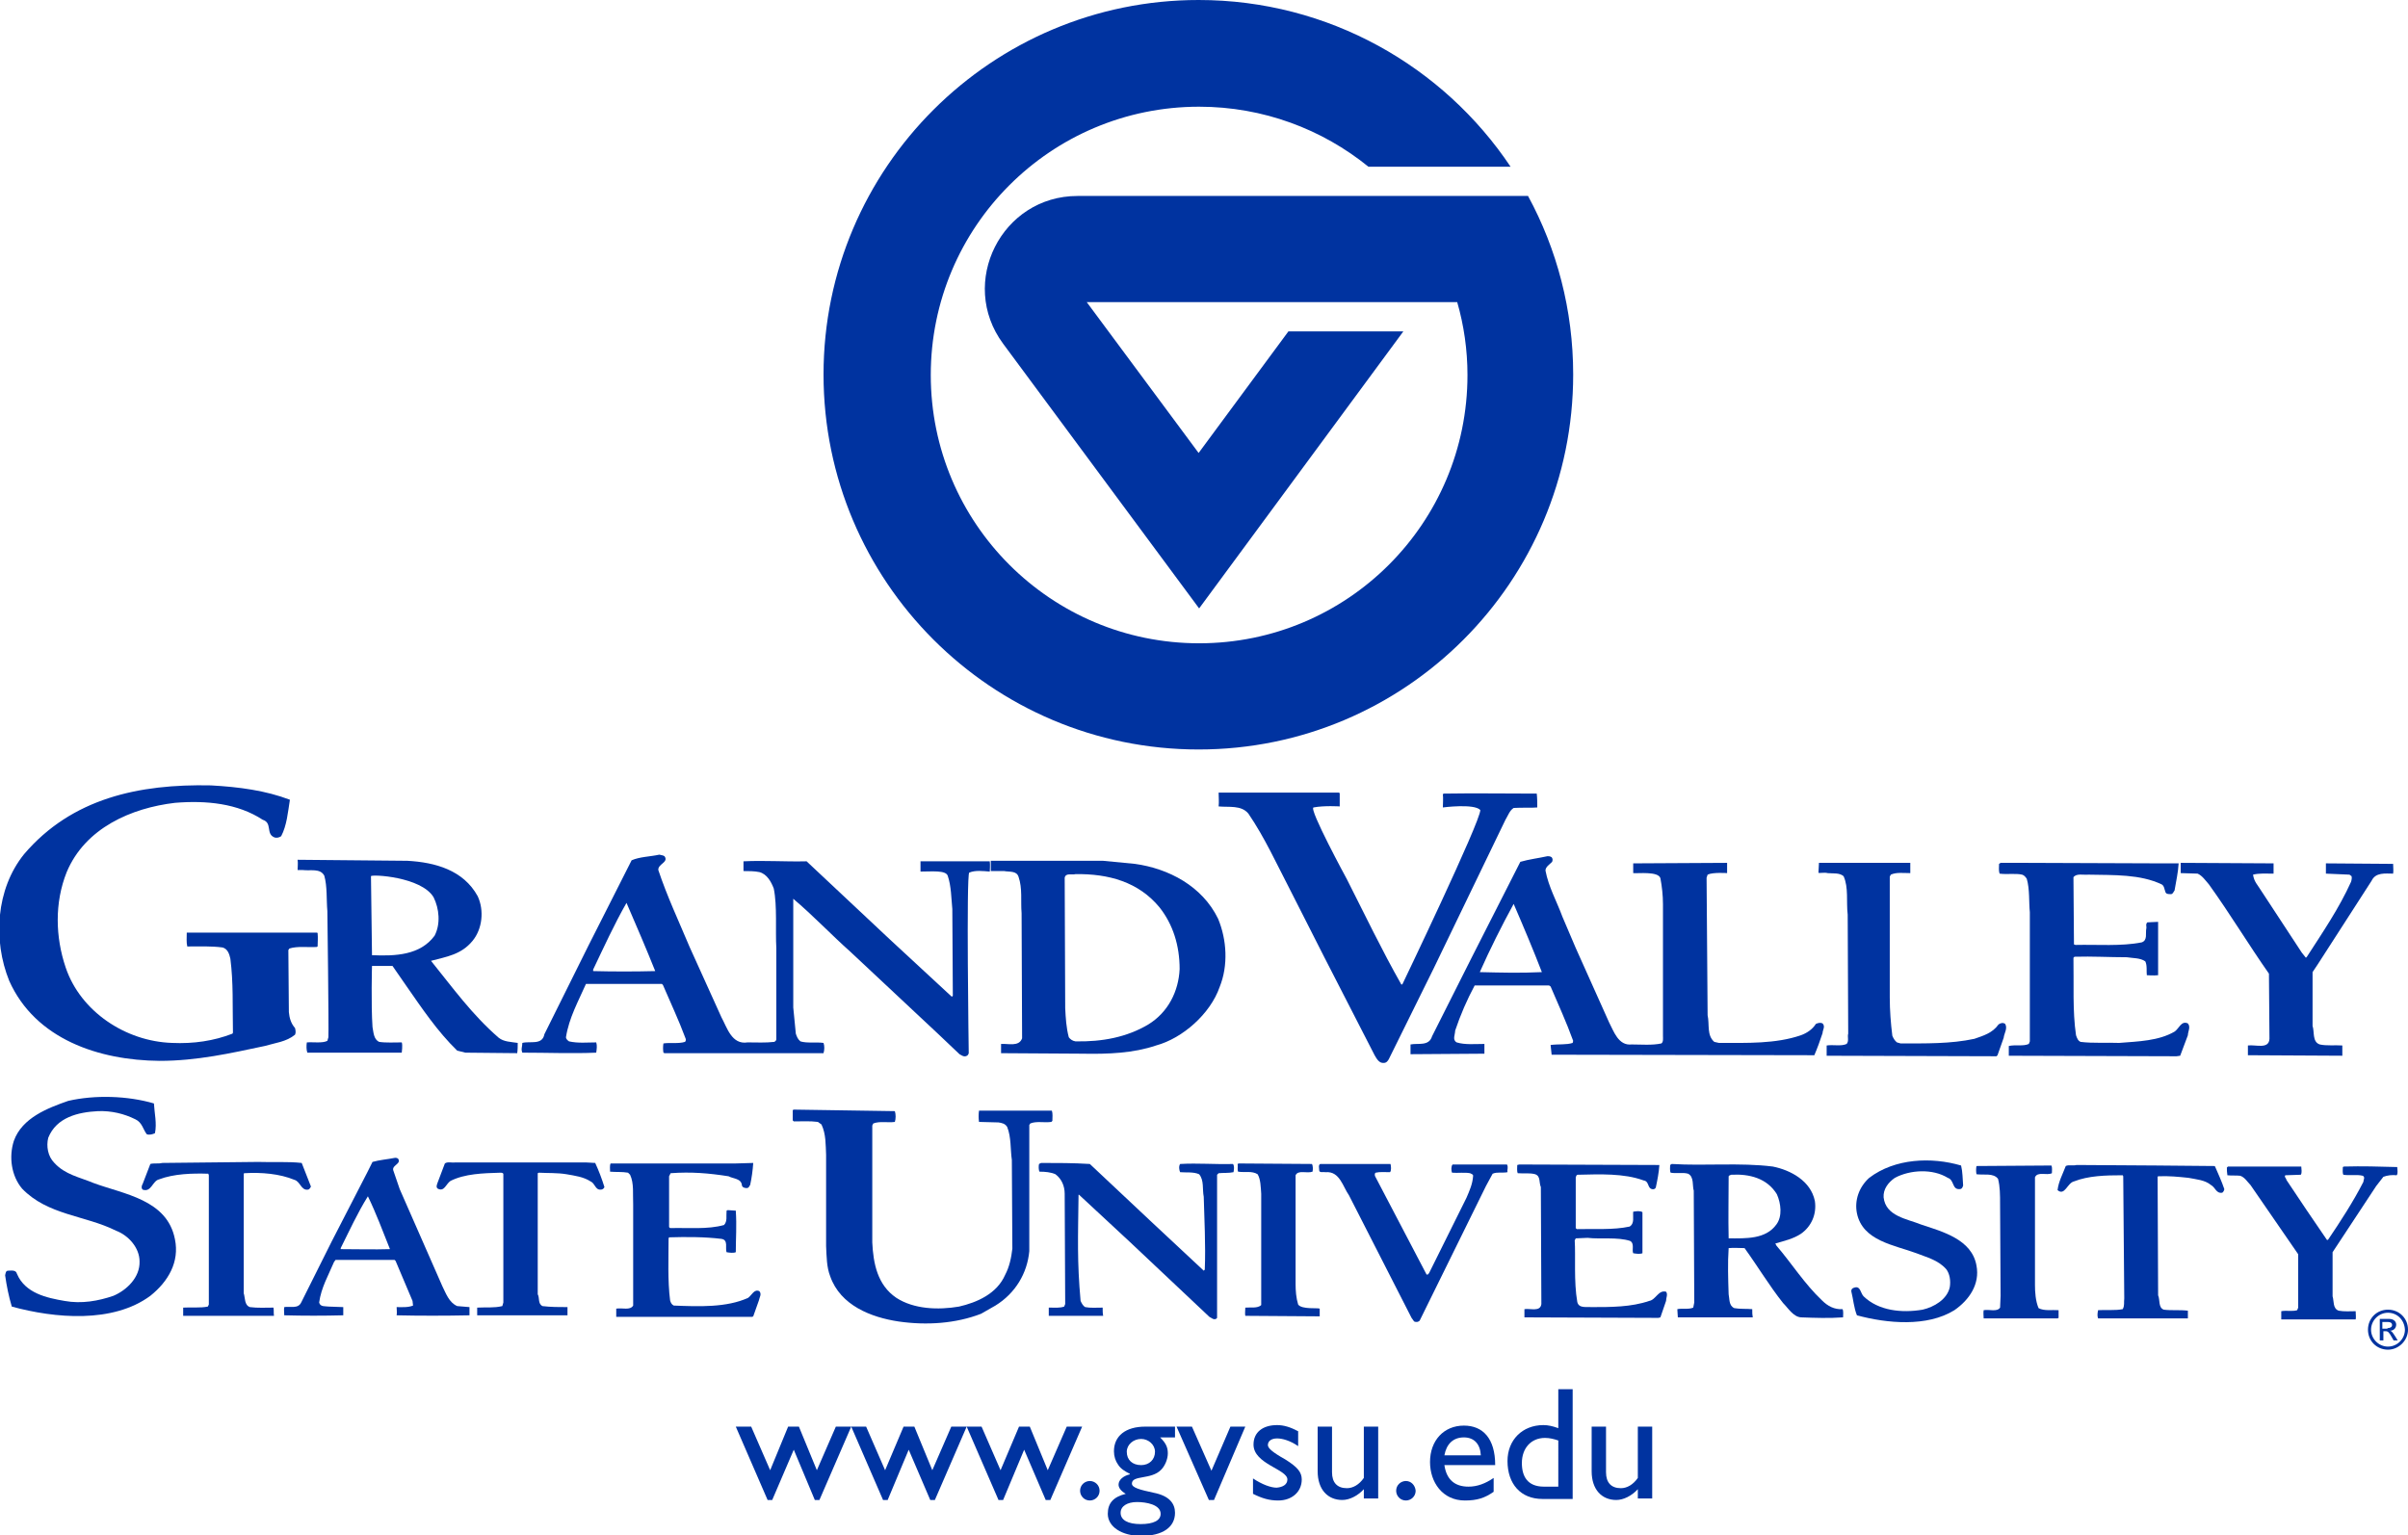 <?xml version="1.0" encoding="utf-8"?>
<!-- Generator: Adobe Illustrator 27.2.0, SVG Export Plug-In . SVG Version: 6.00 Build 0)  -->
<svg version="1.1" id="Layer_1" xmlns="http://www.w3.org/2000/svg" xmlns:xlink="http://www.w3.org/1999/xlink" x="0px" y="0px"
	 viewBox="0 0 469.3 299.3" style="enable-background:new 0 0 469.3 299.3;" xml:space="preserve">
<style type="text/css">
	.st0{fill:#0033A0;}
	.st1{fill-rule:evenodd;clip-rule:evenodd;fill:#0033A0;}
</style>
<g>
	<g>
		<path class="st0" d="M56.5,155.9c-0.4,2.5-0.6,5-1.7,7.1c-0.4,0.3-1,0.4-1.4,0.2c-1.6-0.7-0.3-2.8-2.2-3.4
			c-4.9-3.2-11-3.8-17.1-3.3c-8.5,1-17.5,4.9-21.1,13.5c-2.4,6-2.2,12.7-0.2,18.6c2.9,8.6,11.7,14.4,20.7,14.7
			c4.2,0.2,8.2-0.4,11.8-1.8l0.1-0.2c-0.1-5.4,0.1-9.7-0.5-14.4c-0.2-0.9-0.5-1.9-1.5-2.2c-2.2-0.3-4.5-0.2-6.9-0.2
			c-0.2-0.8-0.1-1.8-0.1-2.7l25.4,0l0.1,0.1c0.1,1.1,0,1.6,0,2.6l-0.2,0.1c-1.8,0.1-3.7-0.2-5.3,0.3l-0.2,0.3l0.1,12.1
			c0.1,1.1,0.4,2.2,1.2,3.1c0.1,0.4,0.2,0.9,0,1.3c-1.7,1.4-3.9,1.6-5.9,2.2c-6.6,1.4-13.2,2.9-20.5,2.9
			c-11.8-0.1-24.2-4.2-29.3-15.6c-3.2-7.9-2.6-17.9,2.9-24.7c9.3-10.9,22.4-13.7,36.4-13.4C46.6,153.4,51.8,154.1,56.5,155.9
			L56.5,155.9z"/>
		<path class="st0" d="M261.1,154.7v2.5c0,0-3-0.2-5.1,0.2c-1,0.2,6.5,14,6.5,14c3.5,6.9,6.8,13.8,10.6,20.5l0.2,0
			c0,0,15.3-31.9,15.2-34c-1.2-1.3-7.3-0.5-7.3-0.5c0-0.7,0.1-1.7,0-2.6l0.2-0.1c5.9-0.1,12.1,0,18.1,0c0.1,0.9,0.1,1.8,0.1,2.7
			c-0.9,0.1-3.1,0-4.6,0.1c-0.8,0.5-1.1,1.5-1.6,2.3l-14,29l-8.7,17.6c-0.2,0.4-0.5,0.8-1,0.8c-0.9,0.1-1.4-0.8-1.8-1.5l-9.8-19.1
			l-6.7-13.2c-2.6-5-4.9-10.1-8.1-14.8c-1.4-1.7-3.8-1.2-5.8-1.4c0.1-1,0-1.6,0-2.7l23.5,0L261.1,154.7L261.1,154.7z"/>
		<path class="st0" d="M127.7,189.3c-1.8-4.5-3.7-8.9-5.6-13.3c-2.4,4.2-4.4,8.6-6.5,13v0.3C119.5,189.4,123.7,189.4,127.7,189.3
			L127.7,189.3z M129.5,166.9c0.9,1.2-1.3,1.5-1.2,2.7c1.7,5.1,4,10,6.1,15l6.2,13.7c1.1,2,2,5.4,5.1,4.9c1.8,0,3.5,0.1,5.2-0.1
			c0.2-0.1,0.4-0.3,0.4-0.5l0-17.8c-0.2-3.4,0.2-8.2-0.5-11.6c-0.5-1.3-1.3-2.8-2.8-3.2c-1-0.2-2.1-0.2-3.1-0.2v-1.9
			c4.2-0.2,8,0.1,12.3,0l16.2,15.2l12.1,11.2l0.2-0.2l-0.1-16.9c-0.2-2-0.2-4.5-0.9-6.5c-0.4-1.1-3.1-0.8-5.3-0.8v-2l13.5,0
			c0.1,0.6,0,2,0,2c-1.3-0.1-2.8-0.3-4,0.2c-0.6,0.3-0.1,35.2-0.1,35.2c-0.1,0.3-0.2,0.5-0.6,0.6c-0.5,0.1-0.8-0.2-1.2-0.4l-4-3.8
			l-17.3-16.2c-3.5-3.1-7.3-7.1-11.1-10.3v21.2l0.5,5.1c0.2,0.6,0.4,1.1,0.9,1.5c1.3,0.4,3.1,0.1,4.5,0.3c0.2,0.6,0.2,1.3,0,2h-31
			l-0.2-0.1c-0.1-0.5-0.1-1.3,0-1.8c1.3-0.2,2.9,0.1,4.2-0.3c0.2-0.2,0.2-0.5,0.1-0.7c-1.3-3.5-2.9-6.9-4.4-10.4l-0.2-0.2l-14.8,0
			c-1.5,3.4-3.3,6.6-3.9,10.4c0,0.3,0.3,0.6,0.6,0.8c1.8,0.4,3.5,0.2,5.3,0.2c0.2,0.6,0.1,1.3,0,2c-4.7,0.2-9.4,0-14.4,0
			c-0.3-0.7,0-1.2,0-1.9c1.5-0.4,3.9,0.5,4.3-1.7l8.6-17.3l8.4-16.6c1.6-0.7,3.6-0.7,5.4-1.1C128.8,166.7,129.2,166.7,129.5,166.9
			L129.5,166.9z"/>
		<path class="st0" d="M300.5,189.5c-1.7-4.4-3.6-8.9-5.5-13.3c-2.4,4.4-4.6,8.8-6.6,13.3C292.7,189.6,296.3,189.7,300.5,189.5
			L300.5,189.5z M302.4,167.1c0.2,0.2,0.3,0.7,0,1c-0.4,0.4-1.2,0.9-1.2,1.6c0.6,3.2,2.2,6,3.3,9l2.6,6.1l6.5,14.5
			c0.9,1.7,1.8,4.6,4.4,4.3c1.8,0,4,0.2,5.8-0.2c0.4-0.3,0.3-1,0.3-1.4l0-25.7c0-1.8-0.2-3.5-0.5-5.1c-0.4-1.4-4.4-0.9-5.3-1v-1.9
			l18.3-0.1c0,1.1,0,2,0,2s-2.8-0.2-3.8,0.3l-0.2,0.6l0.2,26.8c0.4,1.8-0.2,3.9,1.3,5.2l0.9,0.2c5.5,0,11.1,0.2,16-1.5
			c1.1-0.4,2.2-1.1,2.9-2.2c0.4-0.2,0.9-0.3,1.3-0.1c0.6,0.6,0,1.3,0,1.9c-0.5,1.5-1,2.9-1.6,4.3l-51.2-0.1l-0.2-1.9
			c1.6-0.2,3.1,0,4.3-0.4l0.1-0.4c-1.3-3.6-2.9-7.1-4.4-10.6l-0.3-0.2h-14.5c-1.5,2.8-2.8,5.8-3.8,8.8c0,0.8-0.6,1.8,0.3,2.3
			c1.6,0.5,3.6,0.3,5.4,0.3c0,0.9,0,1.3,0,1.9l-14.4,0.1v-1.9c1.5-0.3,3.6,0.4,4.2-1.6l7.8-15.5l9.4-18.5c1.7-0.5,3.5-0.7,5.3-1.1
			C301.8,166.9,302.1,166.9,302.4,167.1L302.4,167.1z"/>
		<path class="st0" d="M84.5,174.9c-2.4-4-12.1-4.5-12.2-4.1l0.2,15.4c4.6,0.2,9.4,0,12.2-3.8C85.9,180.1,85.6,177.1,84.5,174.9
			L84.5,174.9z M79.4,167.8c5.4,0.3,10.9,1.8,13.7,6.9c1.3,2.8,0.9,6.4-1,8.7c-2.2,2.7-5.1,3.1-8.1,3.9c4.2,5.2,8,10.5,13.2,15
			c1,0.8,2.4,0.8,3.7,1c0,0.6,0,1.4-0.1,2l-10.1-0.1l-1.6-0.4c-3.9-3.8-6.9-8.3-9.9-12.6l-2.7-3.9h-4c0,0-0.2,7.5,0.1,11.9
			c0.2,1,0.2,2.4,1.3,2.9c1.3,0.2,3,0.1,4.4,0.1c0.2,0.5,0,2,0,2H59.9c-0.2-0.5-0.2-1.4-0.1-2c1.3-0.1,3,0.2,4-0.3l0.2-0.7
			c0.1-1.7-0.2-24.6-0.2-24.6c-0.2-2.2,0-4.8-0.6-6.9c-0.8-1.5-2.7-0.9-4.2-1.1H58c0-0.6,0.1-1.3,0-2L79.4,167.8L79.4,167.8z"/>
		<path class="st0" d="M226,176.9c-4.1-5-10-6.6-16.4-6.5c-0.7,0.2-1.9-0.3-2.1,0.7l0.1,25.4c0.1,2,0.2,3.8,0.7,5.7
			c0.3,0.4,0.7,0.7,1.3,0.8c5.2,0.1,10-0.8,14.2-3.3c3.9-2.4,5.9-6.5,6.1-10.8C229.9,184.3,228.6,180.2,226,176.9L226,176.9z
			 M221.2,168.4c6.5,0.9,13.1,4.3,16.2,10.7c1.7,4.1,2,9.1,0.3,13.3c-1.8,5.2-7.2,10-12.4,11.4c-4.4,1.5-9.3,1.7-14.4,1.6l-15.8-0.1
			c0-0.6,0-1.8,0-1.8c1.4-0.1,3.5,0.6,4.1-1.1l-0.1-24.4c-0.2-2.4,0.2-4.8-0.6-7.1c-0.4-1.2-1.8-0.9-2.8-1.1h-2.6c0-0.9,0-0.9,0-2
			l21.9,0L221.2,168.4L221.2,168.4z"/>
		<path class="st0" d="M372.3,168.2c0,0.8,0,1.3,0,2c-1.4,0-2.7-0.2-3.8,0.3l-0.2,0.4l0,23.5c0,2.6,0.2,5.1,0.5,7.5
			c0.2,0.5,0.5,1,0.9,1.3l0.7,0.2c4.8,0,9.8,0.1,14.4-0.9c1.7-0.6,3.5-1.1,4.7-2.8c0.4-0.3,0.9-0.4,1.3-0.1c0.5,0.9-0.2,1.8-0.3,2.7
			l-1.2,3.4l-0.2,0.2l-33.1-0.1c0-0.6,0-1.3,0-2c1.3-0.2,2.8,0.2,3.9-0.3c0.5-0.6,0.1-1.4,0.3-2l-0.1-23.2c-0.3-2.5,0.2-5.3-0.8-7.5
			c-0.8-0.7-2-0.5-3.1-0.6c-0.7-0.2-1.8,0.1-1.8-0.1c0-0.5,0.1-1.3,0.1-1.9L372.3,168.2L372.3,168.2z"/>
		<path class="st0" d="M421.3,168.3l3.3,0c-0.1,1.8-0.5,3.5-0.8,5.3c-0.2,0.2-0.3,0.7-0.7,0.7c-0.5,0-1,0-1.1-0.5
			c-0.2-0.5-0.2-1.1-0.7-1.4c-4.2-2-9.3-1.8-14.3-1.9c-1,0.1-2.3-0.3-2.9,0.5l0.1,13.1l0.3,0.1c4.3-0.1,8.9,0.3,12.9-0.5
			c1.2-0.4,0.7-1.8,0.9-2.7c0.1-0.4-0.2-0.8,0.2-1.2c0.7,0,1.3-0.1,2.1-0.1v10.4c-0.8,0.1-2.2,0-2.2,0c-0.1-0.7,0.1-1.9-0.3-2.7
			c-1-0.7-2.4-0.6-3.6-0.8c-3.4,0-6.7-0.2-10.2-0.1l-0.2,0.2c0.1,5.1-0.2,10.4,0.5,15.1c0.2,0.6,0.4,1.1,0.9,1.3
			c2.4,0.3,5.1,0.1,7.5,0.2c3.8-0.3,7.7-0.4,10.8-2.2c0.9-0.6,1.3-2.2,2.6-1.6c0.6,0.7,0,1.6,0,2.3l-1.5,4l-0.7,0.1l-32.7-0.1l0-1.9
			c1.3-0.3,2.8,0.1,3.9-0.4l0.2-0.5l0-25.2c-0.2-1.8,0-4.5-0.6-6.5c-0.2-0.3-0.5-0.7-0.9-0.8c-1.3-0.3-2.9,0-4.4-0.2
			c-0.2-0.6-0.1-1.3-0.1-1.9l0.3-0.2l5.1,0L421.3,168.3L421.3,168.3z"/>
		<path class="st0" d="M443.1,168.3l0,2c-1.5,0-2.8-0.1-4,0.2c0.2,1.4,0.9,2,1.5,3l8,12.2l0.8,1l0.2-0.2c3.1-4.8,6.3-9.5,8.6-14.6
			c0.1-0.3,0.2-0.8,0.1-1.1l-0.4-0.3l-4.6-0.2c0-0.8,0-2,0-2l13.1,0.1c0,0.8,0.1,1.3,0,1.9c-1.5,0-3.4-0.3-4.2,1.4l-10.5,16.3
			l-1,1.5l0,10.5c0.4,1.1-0.1,3.1,1.4,3.6c1.3,0.3,3,0.1,4.4,0.2c0,0.7,0,1.4,0,2l-18.4-0.1c0-0.4,0-1.9,0-1.9
			c1.5-0.2,4.1,0.8,4.2-1.3l-0.1-12.7c-4-5.7-7.6-11.7-11.7-17.4c-0.7-0.8-1.3-1.7-2.2-2.1l-3.3-0.1c0-0.7,0-2,0-2L443.1,168.3
			L443.1,168.3z"/>
		<path class="st0" d="M30,215.1c0.1,1.9,0.6,3.9,0.2,5.8c-0.4,0.2-1.1,0.4-1.6,0.2c-0.7-0.9-0.9-2.3-2.2-2.9
			c-2.2-1.1-4.7-1.7-7.3-1.6c-3.9,0.2-8.1,1.2-9.7,5.2c-0.4,1.6-0.1,3.6,1.2,4.9c2.1,2.3,5,2.8,7.6,3.9c5.9,2.2,14.4,3.2,15.9,11
			c0.9,4.4-1.3,8.2-4.8,11c-7.3,5.4-18.6,4.4-27,2.1c-0.6-2-1-4-1.3-6.1c0.1-0.4,0.1-0.9,0.6-0.9c0.6,0,1.5-0.2,1.7,0.6
			c1.6,3.8,5.8,4.7,9.3,5.3c3.3,0.6,6.6,0,9.5-1c2.6-1.1,5.2-3.6,5.1-6.7c0-2.7-2.2-5.1-4.6-6c-6-3-13.3-3-18.3-8.2
			c-2.1-2.5-2.6-6.2-1.6-9.3c1.6-4.5,6.6-6.4,10.6-7.8C18.5,213.4,24.9,213.6,30,215.1L30,215.1z"/>
		<path class="st0" d="M174.4,216.6c0.2,0.6,0.2,1.5,0,2.1c-1.4,0.2-2.9-0.2-4.2,0.3l-0.2,0.4v22.8c0.2,4.1,1,8.3,4.7,10.8
			c3.4,2.2,8.1,2.4,12.2,1.7c3.5-0.8,7.4-2.5,9-6.2c0.8-1.5,1.2-3.3,1.4-5.1l-0.1-17.3c-0.3-2-0.1-4.4-0.9-6.4
			c-0.4-0.7-1.1-0.8-1.7-0.9l-3.8-0.1c-0.1-0.7-0.1-1.5,0-2.2l14.2,0c0.2,0.6,0.1,1.3,0.1,2l-0.2,0.2c-1.4,0.2-2.9-0.2-4.1,0.3
			l-0.2,0.3l0,24.6c-0.4,4.3-2.7,8.2-6.6,10.6l-2.8,1.6c-4.9,1.9-10.6,2.3-16.1,1.5c-5.3-0.8-11.3-3.1-13.3-8.8
			c-0.7-1.8-0.7-3.8-0.8-5.9l0-17.8c-0.1-1.9,0-4-0.9-5.9l-0.7-0.5c-1.5-0.2-3.1-0.1-4.7-0.1l-0.2-0.2v-2l0.2-0.1L174.4,216.6
			L174.4,216.6z"/>
		<path class="st0" d="M71.7,233.2c-2,3.2-3.6,6.7-5.3,10.1v0.2c3.1,0,6.5,0.1,9.6,0C74.6,240,73.3,236.5,71.7,233.2L71.7,233.2z
			 M77.7,226.1c0.3,0.9-1.5,1.1-1,2.2l1.2,3.5l8.3,18.9c0.7,1.4,1.3,3.2,2.9,3.9l2.4,0.2c0,0.4,0,1,0,1.6c-4.8,0.1-9.8,0.1-14.2,0
			c0.1-0.5,0-1.1,0-1.6c1.1,0,2.2,0.1,3.2-0.3l-0.1-0.9l-3.3-7.8l-0.2-0.2H65.4l-0.3,0.4c-1.1,2.6-2.5,5-2.9,7.9
			c0.2,0.9,1.2,0.7,1.9,0.8l2.8,0.1c0,0.5,0,1,0,1.6c-3.9,0.1-7.7,0.1-11.5,0c0-0.6-0.1-1.1,0-1.6c1.1-0.2,2.7,0.4,3.3-0.9l6-12
			l6.9-13.4l1-2c1.4-0.4,2.9-0.5,4.4-0.8C77.2,225.7,77.6,225.7,77.7,226.1L77.7,226.1z"/>
		<path class="st0" d="M382.2,227.2c0.3,1.2,0.3,2.6,0.4,3.9c-0.1,0.3-0.2,0.7-0.7,0.7c-1.5,0.1-1-1.8-2.3-2.2
			c-2.9-1.8-7.3-1.6-10.3,0c-1.3,0.9-2.3,2.2-2.2,3.8c0.4,3.7,4.6,4.2,7.3,5.3c4.2,1.4,9.9,2.9,10.8,8c0.7,3.6-1.4,6.7-4.3,8.7
			c-5.3,3.3-13.1,2.6-19,1c-0.6-1.5-0.7-3.1-1.1-4.7c0-0.4,0.2-0.6,0.6-0.7c1.2-0.4,1.2,1.1,1.8,1.7c2.9,2.8,7.4,3.3,11.5,2.6
			c2.2-0.5,4.8-2,5.3-4.4c0.2-1.2,0-2.6-0.7-3.5c-1.6-1.8-3.8-2.3-5.8-3.1c-4.3-1.6-10.5-2.4-11.6-7.8c-0.5-2.5,0.4-5.1,2.4-6.9
			C369.3,225.8,376.4,225.5,382.2,227.2L382.2,227.2z"/>
		<path class="st0" d="M50.3,226.5c2.9,0.1,5.8-0.1,8.5,0.2l1.8,4.6c-0.1,0.2-0.3,0.6-0.6,0.6c-1.3,0.2-1.5-1.6-2.6-1.9
			c-2.9-1.2-6.4-1.5-9.8-1.3l-0.1,0.1l0,23.3c0.3,0.9,0.1,2.3,1.2,2.7c1.5,0.2,3.1,0.1,4.6,0.1c0.1,0.5,0,1.1,0.1,1.6l-17.7,0
			c0-0.5,0-1.1,0-1.6c1.7-0.1,3.3,0.1,4.8-0.2l0.2-0.4v-25.2l-0.1-0.3c-3.1-0.1-6.7,0-9.6,1.1c-1.3,0.3-1.5,2.6-3.2,2
			c-0.3-0.3-0.2-0.8,0-1.1l1.5-3.9c0.7-0.2,1.6,0,2.3-0.2L50.3,226.5L50.3,226.5z"/>
		<path class="st0" d="M116,226.7c0.7,1.5,1.3,3.1,1.8,4.7c-0.1,0.3-0.4,0.5-0.7,0.5c-1.1,0.1-1.1-1.2-2-1.6c-1.4-0.9-3-1.1-4.7-1.4
			c-1.8-0.3-3.6-0.2-5.4-0.3l-0.2,0.1l0,23.6c0.4,0.7,0,1.8,0.9,2.3c1.6,0.2,3.3,0.2,4.9,0.2c0,0.7,0,1,0,1.6l-17.6,0l0-1.5
			c1.6-0.1,3.3,0.1,4.9-0.3l0.2-0.7l0-25c0-0.3-0.4-0.3-0.6-0.3c-3.4,0.1-6.9,0.2-9.7,1.6c-0.9,0.6-1.2,2.2-2.5,1.5
			c-0.4-0.3-0.1-0.9,0-1.2l1.4-3.7c0.5-0.4,1.4-0.1,2-0.2l25.5,0L116,226.7L116,226.7z"/>
		<path class="st0" d="M146.8,226.7c-0.1,1.5-0.3,2.9-0.6,4.3c-0.2,0.2-0.2,0.6-0.7,0.6c-0.3,0-0.8-0.1-0.9-0.5
			c-0.1-1.4-1.7-1.3-2.6-1.8c-3.8-0.6-7.3-0.9-11.3-0.6l-0.3,0.6l0,9.9l0.2,0.2c3.5-0.1,7.3,0.3,10.5-0.6c0.7-0.7,0.4-1.8,0.5-2.7
			c0-0.2,0.2-0.2,0.3-0.2l1.5,0.1c0.2,3,0,5.3,0,8.1c-0.5,0.2-1.2,0.1-1.8,0c-0.3-0.8,0.4-2.4-1-2.6c-3.3-0.4-6.8-0.4-10.2-0.3
			l-0.1,0.2c0,3.6-0.2,8.3,0.3,12.1c0.1,0.4,0.3,0.8,0.7,1c5,0.2,10.3,0.4,14.5-1.5c0.7-0.5,1.2-1.8,2.2-1.3c0.5,0.6,0,1.2-0.1,1.8
			l-1.1,3.1l-0.2,0.1l-26.5,0c0-0.6,0-1.1,0-1.6c1.2-0.2,2.7,0.4,3.3-0.6l0-4v-15.7c-0.1-2,0.2-4.1-0.6-5.8l-0.4-0.4
			c-1.1-0.2-2.4-0.1-3.5-0.2c0-0.5-0.1-1.2,0.1-1.6l24.4,0L146.8,226.7L146.8,226.7z"/>
		<path class="st0" d="M212.4,226.9l11.6,10.9l10.6,9.9l0.2-0.2c0.2-4.8-0.1-10.1-0.2-14.2c-0.3-1.5,0.1-3.2-0.9-4.4
			c-1.1-0.5-2.6-0.3-3.7-0.4c-0.2-0.4-0.3-1.2,0-1.6c3.5-0.2,6.7,0.1,10.3,0c0.3,0.4,0.2,1.1,0.1,1.6c-0.9,0.2-2,0.1-2.9,0.2
			l-0.3,0.3l0,27.9c-0.2,0.3-0.5,0.3-0.8,0.2l-0.7-0.4l-15.6-14.7l-9.8-9.1h-0.1c-0.1,8.4-0.3,12.9,0.4,20.7
			c0.2,0.4,0.4,0.9,0.9,1.2c1,0.2,2.2,0.1,3.4,0.1c0,0.6,0,1.1,0.1,1.6c-3.7,0-7,0-10.6,0c0-0.6,0-1.1,0-1.6c1.3,0,2.1,0.1,3-0.2
			l0.2-0.5l-0.1-21.5c0-1.5-0.6-2.9-1.8-3.8c-0.9-0.4-2-0.5-3.1-0.5c-0.2-0.3-0.2-1.1-0.1-1.5l0.4-0.2
			C206.3,226.7,209.1,226.7,212.4,226.9L212.4,226.9z"/>
		<path class="st0" d="M255.7,226.9c0.2,0.4,0.2,1.1,0.1,1.5c-1.1,0.4-2.8-0.4-3.3,0.7l0,21.2c0,1.3,0.1,2.7,0.5,4
			c0.7,1,3.9,0.6,4.2,0.8c0,0.5,0,1.1,0,1.5l-14.5-0.1c-0.1-0.4,0-1.1,0-1.6c0.9-0.1,2.4,0.2,3.1-0.5l0-1.8l0-19.9
			c-0.1-1.3-0.1-2.8-0.7-3.8c-1.1-0.7-2.5-0.3-3.8-0.5c-0.2-0.4,0-1-0.1-1.5l0.2-0.1L255.7,226.9L255.7,226.9z"/>
		<path class="st0" d="M271,226.9c0.1,0.4,0.2,1.3-0.1,1.6c-0.9,0-2-0.1-2.8,0.1c-0.2,0.1-0.2,0.5-0.1,0.7l10,19.1l0.2,0.1l0.3-0.3
			l7.3-14.7c0.6-1.4,1.2-2.7,1.3-4.3c0-0.3-0.4-0.4-0.6-0.5c-1.1-0.2-2.4,0-3.5-0.1c-0.2-0.4-0.2-1.3,0.1-1.6l10.6,0
			c0.3,0.6,0,0.9,0.1,1.5c-0.9,0.2-2-0.1-2.9,0.3l-1.3,2.4l-12.9,26.2c-0.2,0.3-0.7,0.4-1.1,0.2l-0.5-0.7l-12.2-23.9
			c-1.2-1.7-1.8-4.7-4.5-4.5c-0.5-0.1-1.3,0.2-1.3-0.4c0-0.4-0.2-1,0.2-1.2C261.7,226.9,266.4,226.9,271,226.9L271,226.9z"/>
		<path class="st0" d="M323.4,227.1c-0.1,1.5-0.4,3-0.7,4.4c-0.2,0.4-0.7,0.4-1,0.2c-0.6-0.4-0.4-1.5-1.4-1.6
			c-3.8-1.4-8.5-1.2-12.8-1.1c-0.3,0-0.3,0.3-0.4,0.5l0,9.9l0.2,0.2c3.5-0.1,7.1,0.2,10.3-0.5c1-0.6,0.6-1.9,0.7-2.9
			c0.6-0.1,1.4-0.2,1.8,0.1v8c-0.5,0.2-1.2,0.1-1.8,0c-0.3-0.6,0.3-1.9-0.6-2.4c-2.5-0.8-5.7-0.3-8.3-0.6l-2.3,0.1l-0.2,0.4
			c0.2,3.1-0.2,8,0.5,12c0.3,1.3,1.8,0.9,2.7,1c3.9,0,7.8,0,11.3-1.2c1.3-0.2,1.8-2.2,3.3-1.8c0.4,0.5,0,1.2,0,1.8l-1.1,3.2
			l-0.4,0.1l-26.1-0.1c0-0.6,0-1,0-1.6c1.1-0.2,3.1,0.6,3.3-1l-0.1-22.8c-0.4-0.9,0-2.1-1.1-2.5c-1.1-0.3-2.2-0.1-3.4-0.2
			c-0.2-0.4-0.1-1.1-0.1-1.6l0.4-0.1L323.4,227.1L323.4,227.1z"/>
		<path class="st0" d="M346.3,232.8c-1.9-3.1-5.3-4-8.9-3.8c-0.2,0.1-0.4,0.1-0.5,0.3c0,4.3-0.1,8,0,12.1c3.4,0,7.2,0.2,9.3-2.7
			C347.4,237.1,347.1,234.6,346.3,232.8L346.3,232.8z M345.5,227.4c3.5,0.7,7.4,2.8,8.2,6.7c0.4,2.6-0.7,5-2.7,6.4
			c-1.5,1-3.3,1.4-5,1.9l0.2,0.4c3,3.5,5.5,7.5,8.9,10.7c1.1,1.1,2.4,1.8,4,1.7c0.2,0.4,0.1,1.1,0.1,1.6c-2.7,0.2-5.5,0.1-8.2,0
			c-1.5-0.1-2.5-1.8-3.5-2.8c-2.7-3.4-4.9-7.1-7.5-10.7c-1,0-2.1-0.1-3.1,0c-0.2,2.9-0.1,6,0,9c0.2,0.9,0,2.2,1.1,2.7
			c1.1,0.2,2.4,0.1,3.5,0.2c0,0.8,0,1,0.1,1.6l-14.6,0c0-0.4-0.1-1.1-0.1-1.6c0.9-0.2,2.2,0.1,3.1-0.3l0.2-1l-0.1-21.8
			c-0.3-0.9,0.1-2.7-1.1-3.3c-1-0.3-2.3,0-3.4-0.2c-0.2-0.4-0.1-1.1-0.1-1.5l0.3-0.2C332.3,227.3,339.1,226.6,345.5,227.4
			L345.5,227.4z"/>
		<path class="st0" d="M399.8,227.2c0.2,0.4,0.1,1,0.1,1.5c-1,0.5-2.8-0.4-3.3,0.8l0,21c0,1.3,0.1,3.1,0.7,4.5
			c1.1,0.6,2.6,0.3,3.9,0.4l0,1.5l-0.2,0.1l-14.4,0c0-0.6-0.1-1,0-1.6c1.1-0.2,2.6,0.4,3.2-0.5l0.1-2.3l-0.1-17.9
			c0-1.7,0-3.4-0.4-4.9c-0.9-1.2-2.8-0.7-4.2-0.9c-0.1-0.5-0.1-1.1,0-1.6L399.8,227.2L399.8,227.2z"/>
		<path class="st0" d="M431.6,227.3l0.1,0.1c0.6,1.4,1.3,2.9,1.8,4.4c0,0.2-0.2,0.6-0.4,0.7c-1.2,0.2-1.3-1-2.2-1.5
			c-1.2-1-2.9-1.1-4.4-1.4c-1.9-0.2-3.9-0.4-5.9-0.3l-0.1,0.1l0.1,23.1c0.4,0.9,0,2.4,1.1,2.8c1.5,0.2,3.1,0,4.7,0.2
			c0,0.5,0,1.1,0,1.5l-17.5,0c-0.2-0.5-0.1-1.1,0-1.6c1.6-0.1,3.3,0.1,4.8-0.2c0.4-0.7,0.2-1.3,0.3-2.1l-0.2-23.8l-0.1-0.2
			c-3.4,0-6.7,0.1-9.5,1.2c-1.3,0.3-1.8,2.9-3.2,1.7c0.2-1.7,1-3.1,1.6-4.7c0.6-0.3,1.4,0,2.1-0.2l15.6,0.1L431.6,227.3L431.6,227.3
			z"/>
		<path class="st0" d="M448.5,227.4c0,0.5,0.2,1.2-0.1,1.6l-3,0.1c-0.3,0.3,0.2,0.6,0.2,0.9c2.6,3.9,5.2,7.8,7.9,11.7h0.2
			c2.5-3.7,4.9-7.4,6.9-11.3c0-0.4,0.4-0.9-0.1-1.2c-1.2-0.3-2.6,0-3.8-0.2c-0.2-0.4-0.1-1-0.1-1.5l0.2-0.1c3.7-0.1,6.7,0,10.4,0.1
			c0,0.5,0.2,1.2-0.1,1.6c-0.9-0.1-1.8,0-2.6,0.3l-1.4,1.8l-8.5,12.9l0,8.6c0.3,0.9,0,2.4,1.2,2.8c1.1,0.2,2.2,0.1,3.3,0.1
			c0,0.8,0.1,1.1,0,1.6l-14.5,0c0-0.5,0-1,0-1.6c1-0.2,2.2,0.1,3.1-0.2l0.2-0.5l0-10.4l-9.3-13.5c-0.6-0.6-1.1-1.5-2-1.8
			c-0.8-0.1-1.7,0-2.5-0.1c-0.1-0.6-0.1-1-0.1-1.5l0.2-0.2L448.5,227.4L448.5,227.4z"/>
		<g>
			<path class="st0" d="M465.4,263.1c-2.2,0-3.9-1.7-3.9-3.9c0-2.2,1.7-3.9,3.9-3.9c2.2,0,3.9,1.7,3.9,3.9
				C469.3,261.3,467.5,263.1,465.4,263.1z M465.4,255.9c-1.8,0-3.3,1.5-3.3,3.3c0,1.8,1.5,3.3,3.3,3.3c1.8,0,3.3-1.5,3.3-3.3
				C468.6,257.3,467.2,255.9,465.4,255.9z M463.7,257.1h1.9c1,0,1.4,0.6,1.4,1.1c0,0.7-0.5,1.2-1.2,1.2v0c0.4,0.1,0.6,0.5,1,1.1
				l0.5,0.8h-0.8l-0.4-0.7c-0.5-0.9-0.7-1.1-1.2-1.1h-0.4v1.8h-0.7V257.1z M465.3,258.9c0.5,0,0.9-0.2,0.9-0.6
				c0-0.4-0.3-0.6-0.8-0.6h-1.1v1.3H465.3z"/>
		</g>
	</g>
	<path class="st0" d="M210,38.2c-14.8,0-23.3,16.9-14.5,28.8l38.2,51.6l39.8-54h-22.4l-17.5,23.7l-21.8-29.4H284
		c1.3,4.5,2,9.3,2,14.2c0,28.9-23.4,52.3-52.3,52.3c-28.9,0-52.3-23.4-52.3-52.3c0-28.9,23.4-52.3,52.3-52.3c12.5,0,24,4.4,33,11.7
		h27.7C281.3,12.9,258.9,0,233.6,0c-40.3,0-73.1,32.7-73.1,73c0,40.3,32.7,73.1,73.1,73.1c40.3,0,73-32.7,73-73.1
		c0-12.6-3.2-24.5-8.8-34.8H210z"/>
	<g>
		<g>
			<polygon class="st0" points="155.7,278.1 153.6,278.1 150.1,286.6 146.4,278.1 143.4,278.1 149.6,292.4 150.5,292.4 154.7,282.6 
				158.8,292.4 159.7,292.4 165.9,278.1 162.9,278.1 159.2,286.6 155.7,278.1 			"/>
			<polygon class="st0" points="178.2,278.1 176.1,278.1 172.5,286.6 168.8,278.1 165.9,278.1 172.1,292.4 173,292.4 177.1,282.6 
				181.3,292.4 182.2,292.4 188.4,278.1 185.4,278.1 181.7,286.6 178.2,278.1 			"/>
			<polygon class="st0" points="200.7,278.1 198.6,278.1 195,286.6 191.3,278.1 188.4,278.1 194.6,292.4 195.5,292.4 199.6,282.6 
				203.8,292.4 204.7,292.4 210.9,278.1 207.9,278.1 204.2,286.6 200.7,278.1 			"/>
			<path class="st0" d="M212.4,288.7c-1,0-1.9,0.8-1.9,1.9c0,1,0.8,1.9,1.9,1.9c1,0,1.9-0.8,1.9-1.9
				C214.3,289.5,213.4,288.7,212.4,288.7L212.4,288.7z"/>
			<path class="st1" d="M229,278.1h-5.8c-3.8,0-6.1,1.8-6.1,4.8c0,1,0.3,1.9,0.8,2.6c0.5,0.8,1.3,1.3,2.3,1.8v0.1
				c-1.3,0.3-2.2,1.1-2.2,2c0,0.6,0.4,1.2,1.4,1.8c-2.4,0.6-3.5,1.8-3.5,3.9c0,2.5,2.7,4.3,6.5,4.3c4.2,0,6.6-1.7,6.6-4.5
				c0-1.8-1.1-3.3-4.1-3.9c-2.8-0.6-4.3-1-4.3-1.8c0-1.7,3.8-0.7,5.7-2.7c0.7-0.7,1.3-2,1.3-3.2c0-1.2-0.4-2-1.5-3.1h2.9V278.1
				L229,278.1z M225.1,283c0,1.5-1.1,2.6-2.7,2.6c-1.7,0-2.8-1-2.8-2.6c0-1.4,1.3-2.5,2.8-2.5C223.8,280.5,225.1,281.6,225.1,283
				L225.1,283z M226.2,295.1c0,1.3-1.4,2-3.9,2c-2.5,0-3.9-0.8-3.9-2.2c0-1.3,1.3-2.1,3.2-2.1C223.4,292.8,226.2,293.3,226.2,295.1
				L226.2,295.1z"/>
			<polygon class="st0" points="235.6,292.4 236.6,292.4 242.7,278.1 239.8,278.1 236.1,286.7 232.3,278.1 229.3,278.1 235.6,292.4 
							"/>
			<path class="st0" d="M253,279c-1.5-0.8-2.8-1.2-4.1-1.2c-2.8,0-4.6,1.4-4.6,3.8c0,3.8,6.6,4.8,6.6,6.8c0,1-0.9,1.5-2.1,1.6
				c-1.1,0-2.8-0.6-4.6-1.8v3c1.8,0.9,3.2,1.3,4.9,1.3c2.7,0,4.6-1.7,4.6-4.1c0-1.4-0.8-2.4-3.2-3.9c-2.5-1.4-3.4-2.2-3.4-2.8
				c0-0.8,0.7-1.3,1.8-1.3c1,0,2.5,0.4,4.1,1.5V279L253,279z"/>
			<path class="st1" d="M268.6,292.1v-14h-2.8v10c-0.9,1.3-2.1,2-3.3,2c-1.9,0-2.9-1.1-2.9-3.1v-8.9h-2.8v8.7c0,3.6,2,5.6,4.8,5.6
				c1.4,0,3-0.8,4.2-2.1v1.8H268.6L268.6,292.1z"/>
			<path class="st0" d="M274,288.7c-1,0-1.9,0.8-1.9,1.9c0,1,0.8,1.9,1.9,1.9c1,0,1.9-0.8,1.9-1.9C275.8,289.5,275,288.7,274,288.7
				L274,288.7z"/>
			<path class="st1" d="M291.1,288.1c-1.6,1.1-3.2,1.7-4.9,1.7c-2.7,0-4.3-1.4-4.7-4.2h9.9c0-5.2-2.4-7.7-6.1-7.7
				c-3.9,0-6.6,2.9-6.6,7.1c0,3.9,2.4,7.5,6.8,7.5c2.4,0,3.9-0.5,5.6-1.7V288.1L291.1,288.1z M281.5,283.7c0.4-2.2,1.7-3.5,3.8-3.5
				c2,0,3.2,1.3,3.3,3.5H281.5L281.5,283.7z"/>
			<path class="st1" d="M306.5,270.8h-2.8v7.6c-1.1-0.4-2-0.6-2.9-0.6c-4.1,0-7,2.9-7,7c0,4.5,2.6,7.4,6.8,7.4h5.9V270.8
				L306.5,270.8z M303.7,289.8h-2.8c-3.2,0-4.3-2-4.3-4.6c0-2.9,1.8-4.9,4.5-4.9c0.9,0,1.7,0.2,2.6,0.5V289.8L303.7,289.8z"/>
			<path class="st1" d="M322,292.1v-14h-2.8v10c-0.9,1.3-2.1,2-3.3,2c-1.9,0-2.9-1.1-2.9-3.1v-8.9h-2.8v8.7c0,3.6,2,5.6,4.8,5.6
				c1.4,0,3-0.8,4.2-2.1v1.8H322L322,292.1z"/>
		</g>
	</g>
</g>
</svg>
